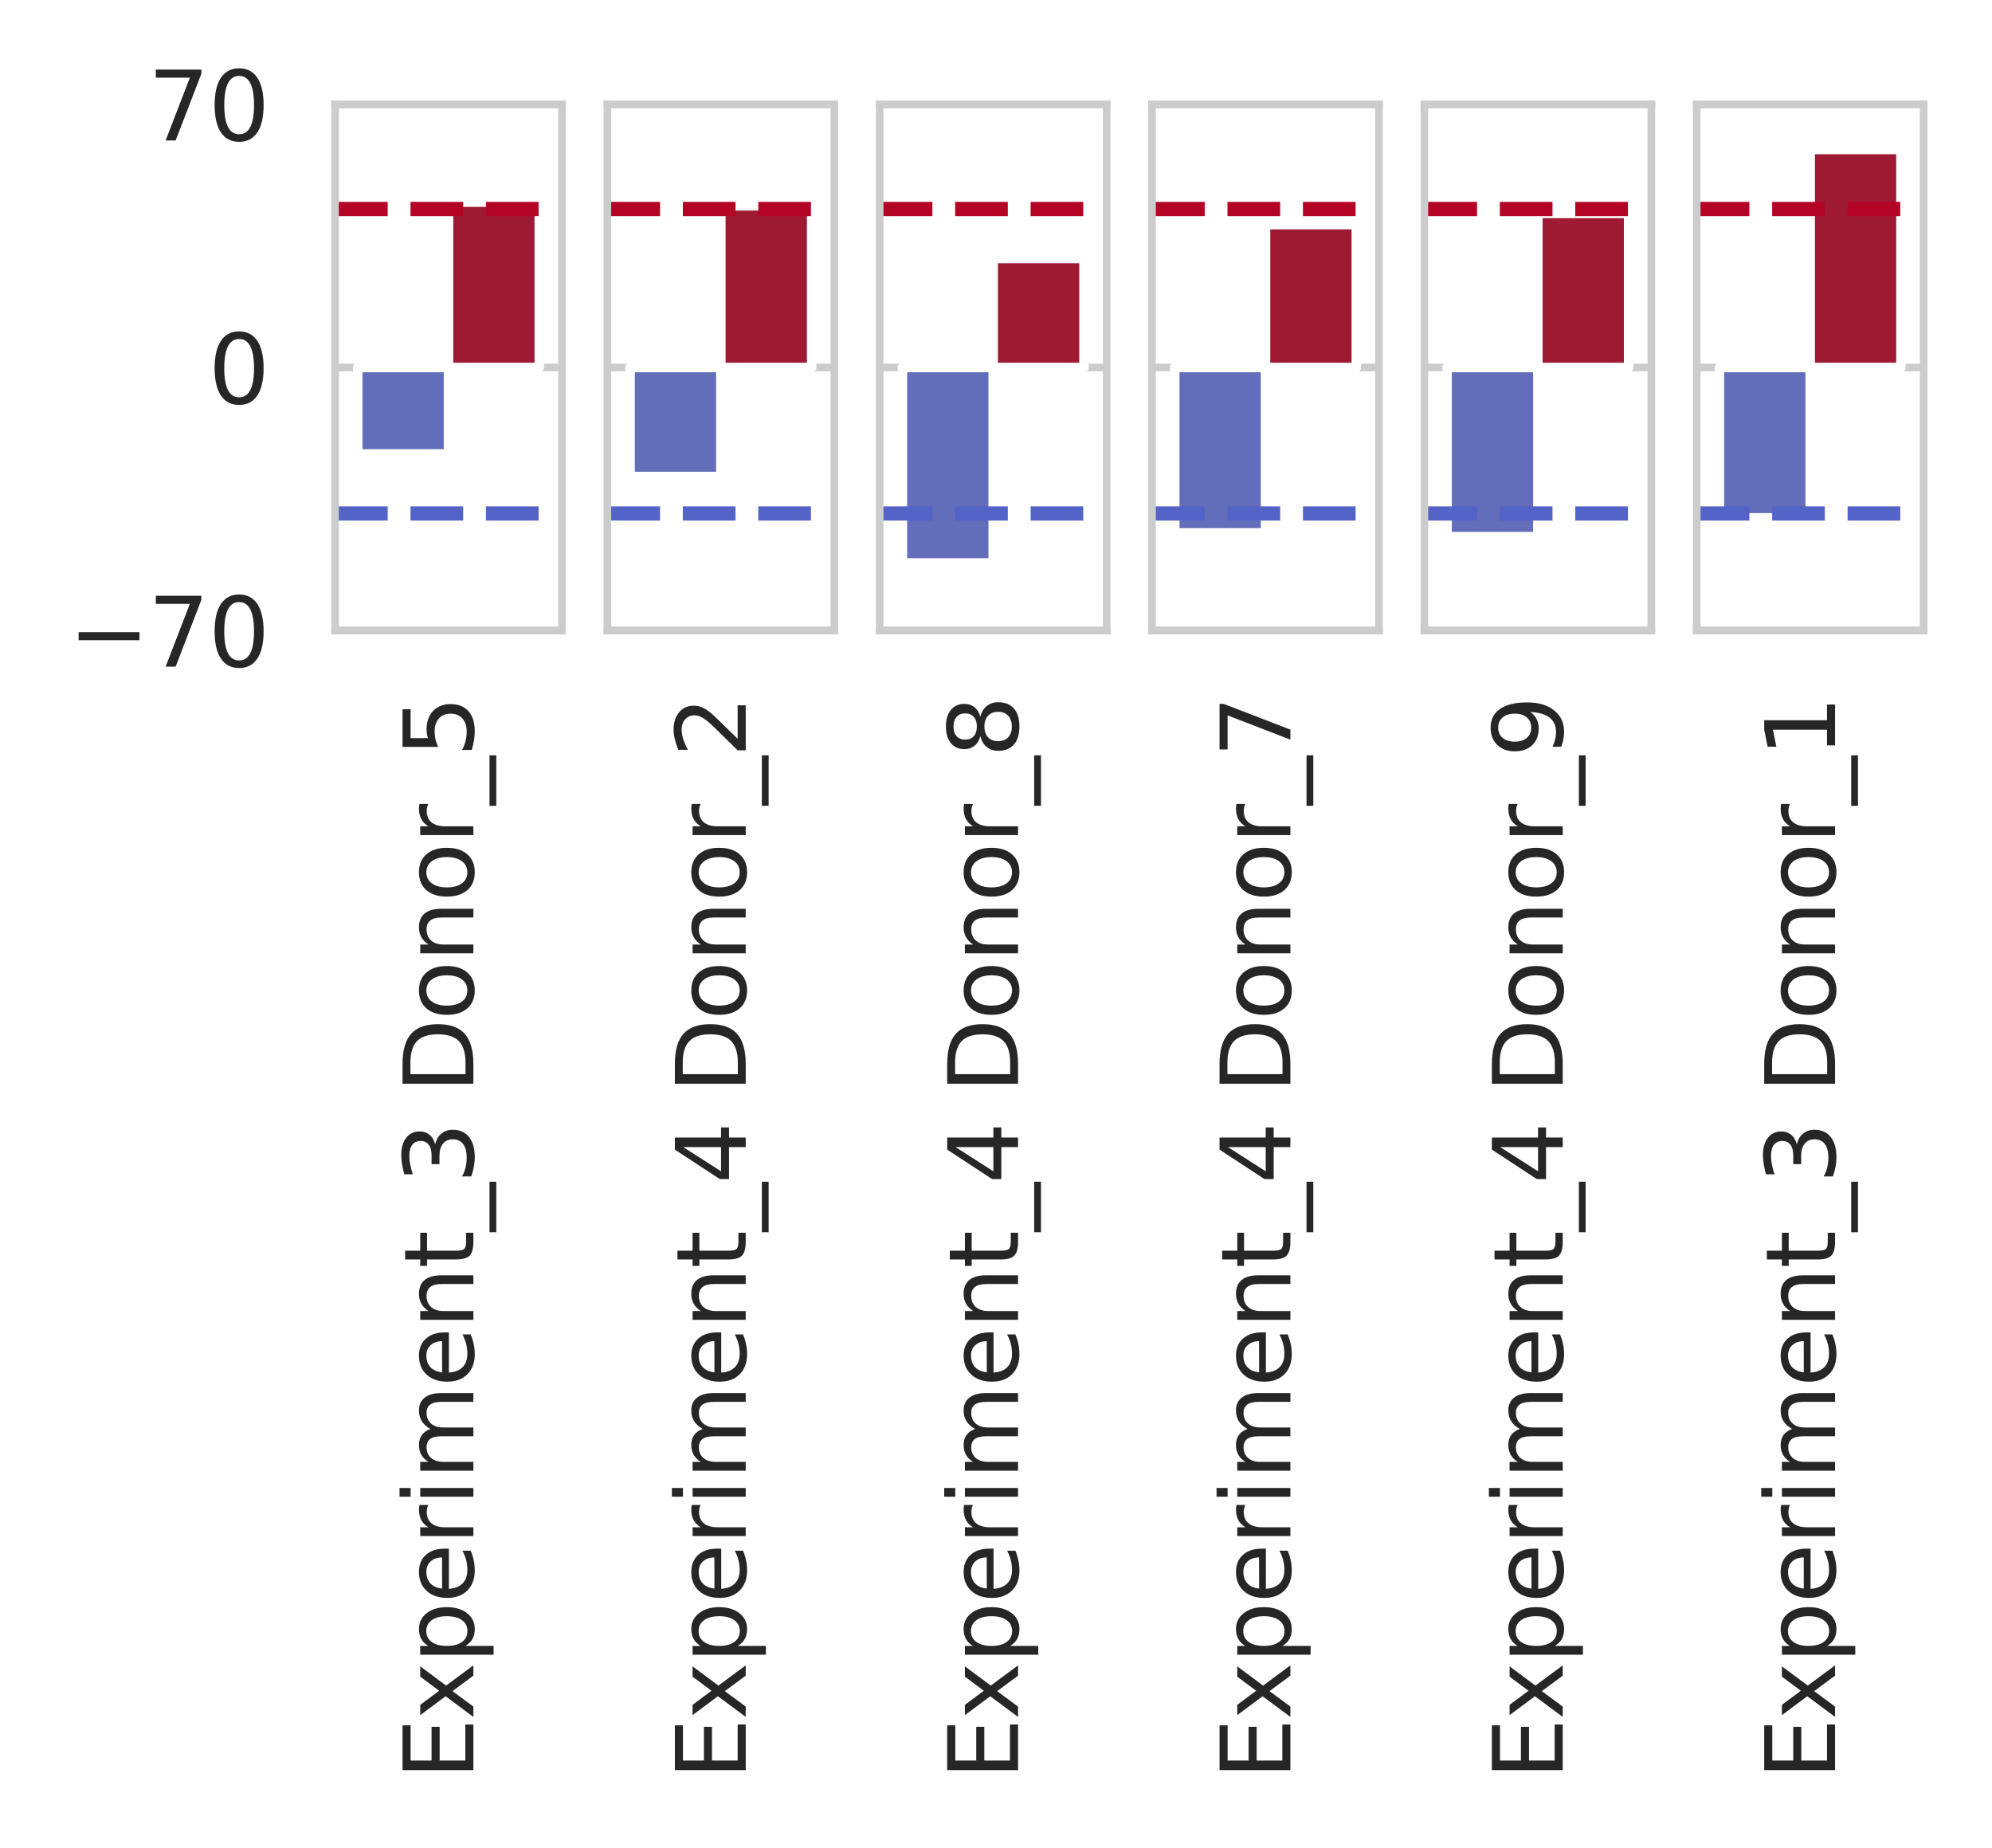 <?xml version="1.0" encoding="utf-8" standalone="no"?>
<!DOCTYPE svg PUBLIC "-//W3C//DTD SVG 1.1//EN"
  "http://www.w3.org/Graphics/SVG/1.1/DTD/svg11.dtd">
<svg xmlns:xlink="http://www.w3.org/1999/xlink" width="209.905pt" height="194.708pt" viewBox="0 0 209.905 194.708" xmlns="http://www.w3.org/2000/svg" version="1.1">
 <defs>
  <style type="text/css">*{stroke-linejoin: round; stroke-linecap: butt}</style>
 </defs>
 <g id="figure_1">
  <g id="patch_1">
   <path d="M 0 194.708 
L 209.905 194.708 
L 209.905 0 
L 0 0 
z
" style="fill: #ffffff"/>
  </g>
  <g id="axes_1">
   <g id="patch_2">
    <path d="M 35.305 66.439 
L 59.219 66.439 
L 59.219 10.999 
L 35.305 10.999 
z
" style="fill: #ffffff"/>
   </g>
   <g id="matplotlib.axis_1">
    <g id="xtick_1">
     <g id="text_1">
      <!-- Experiment_3 Donor_5 -->
      <g style="fill: #262626" transform="translate(49.882 187.508) rotate(-90) scale(0.1 -0.1)">
       <defs>
        <path id="DejaVuSans-45" d="M 628 4666 
L 3578 4666 
L 3578 4134 
L 1259 4134 
L 1259 2753 
L 3481 2753 
L 3481 2222 
L 1259 2222 
L 1259 531 
L 3634 531 
L 3634 0 
L 628 0 
L 628 4666 
z
" transform="scale(0.016)"/>
        <path id="DejaVuSans-78" d="M 3513 3500 
L 2247 1797 
L 3578 0 
L 2900 0 
L 1881 1375 
L 863 0 
L 184 0 
L 1544 1831 
L 300 3500 
L 978 3500 
L 1906 2253 
L 2834 3500 
L 3513 3500 
z
" transform="scale(0.016)"/>
        <path id="DejaVuSans-70" d="M 1159 525 
L 1159 -1331 
L 581 -1331 
L 581 3500 
L 1159 3500 
L 1159 2969 
Q 1341 3281 1617 3432 
Q 1894 3584 2278 3584 
Q 2916 3584 3314 3078 
Q 3713 2572 3713 1747 
Q 3713 922 3314 415 
Q 2916 -91 2278 -91 
Q 1894 -91 1617 61 
Q 1341 213 1159 525 
z
M 3116 1747 
Q 3116 2381 2855 2742 
Q 2594 3103 2138 3103 
Q 1681 3103 1420 2742 
Q 1159 2381 1159 1747 
Q 1159 1113 1420 752 
Q 1681 391 2138 391 
Q 2594 391 2855 752 
Q 3116 1113 3116 1747 
z
" transform="scale(0.016)"/>
        <path id="DejaVuSans-65" d="M 3597 1894 
L 3597 1613 
L 953 1613 
Q 991 1019 1311 708 
Q 1631 397 2203 397 
Q 2534 397 2845 478 
Q 3156 559 3463 722 
L 3463 178 
Q 3153 47 2828 -22 
Q 2503 -91 2169 -91 
Q 1331 -91 842 396 
Q 353 884 353 1716 
Q 353 2575 817 3079 
Q 1281 3584 2069 3584 
Q 2775 3584 3186 3129 
Q 3597 2675 3597 1894 
z
M 3022 2063 
Q 3016 2534 2758 2815 
Q 2500 3097 2075 3097 
Q 1594 3097 1305 2825 
Q 1016 2553 972 2059 
L 3022 2063 
z
" transform="scale(0.016)"/>
        <path id="DejaVuSans-72" d="M 2631 2963 
Q 2534 3019 2420 3045 
Q 2306 3072 2169 3072 
Q 1681 3072 1420 2755 
Q 1159 2438 1159 1844 
L 1159 0 
L 581 0 
L 581 3500 
L 1159 3500 
L 1159 2956 
Q 1341 3275 1631 3429 
Q 1922 3584 2338 3584 
Q 2397 3584 2469 3576 
Q 2541 3569 2628 3553 
L 2631 2963 
z
" transform="scale(0.016)"/>
        <path id="DejaVuSans-69" d="M 603 3500 
L 1178 3500 
L 1178 0 
L 603 0 
L 603 3500 
z
M 603 4863 
L 1178 4863 
L 1178 4134 
L 603 4134 
L 603 4863 
z
" transform="scale(0.016)"/>
        <path id="DejaVuSans-6d" d="M 3328 2828 
Q 3544 3216 3844 3400 
Q 4144 3584 4550 3584 
Q 5097 3584 5394 3201 
Q 5691 2819 5691 2113 
L 5691 0 
L 5113 0 
L 5113 2094 
Q 5113 2597 4934 2840 
Q 4756 3084 4391 3084 
Q 3944 3084 3684 2787 
Q 3425 2491 3425 1978 
L 3425 0 
L 2847 0 
L 2847 2094 
Q 2847 2600 2669 2842 
Q 2491 3084 2119 3084 
Q 1678 3084 1418 2786 
Q 1159 2488 1159 1978 
L 1159 0 
L 581 0 
L 581 3500 
L 1159 3500 
L 1159 2956 
Q 1356 3278 1631 3431 
Q 1906 3584 2284 3584 
Q 2666 3584 2933 3390 
Q 3200 3197 3328 2828 
z
" transform="scale(0.016)"/>
        <path id="DejaVuSans-6e" d="M 3513 2113 
L 3513 0 
L 2938 0 
L 2938 2094 
Q 2938 2591 2744 2837 
Q 2550 3084 2163 3084 
Q 1697 3084 1428 2787 
Q 1159 2491 1159 1978 
L 1159 0 
L 581 0 
L 581 3500 
L 1159 3500 
L 1159 2956 
Q 1366 3272 1645 3428 
Q 1925 3584 2291 3584 
Q 2894 3584 3203 3211 
Q 3513 2838 3513 2113 
z
" transform="scale(0.016)"/>
        <path id="DejaVuSans-74" d="M 1172 4494 
L 1172 3500 
L 2356 3500 
L 2356 3053 
L 1172 3053 
L 1172 1153 
Q 1172 725 1289 603 
Q 1406 481 1766 481 
L 2356 481 
L 2356 0 
L 1766 0 
Q 1100 0 847 248 
Q 594 497 594 1153 
L 594 3053 
L 172 3053 
L 172 3500 
L 594 3500 
L 594 4494 
L 1172 4494 
z
" transform="scale(0.016)"/>
        <path id="DejaVuSans-5f" d="M 3263 -1063 
L 3263 -1509 
L -63 -1509 
L -63 -1063 
L 3263 -1063 
z
" transform="scale(0.016)"/>
        <path id="DejaVuSans-33" d="M 2597 2516 
Q 3050 2419 3304 2112 
Q 3559 1806 3559 1356 
Q 3559 666 3084 287 
Q 2609 -91 1734 -91 
Q 1441 -91 1130 -33 
Q 819 25 488 141 
L 488 750 
Q 750 597 1062 519 
Q 1375 441 1716 441 
Q 2309 441 2620 675 
Q 2931 909 2931 1356 
Q 2931 1769 2642 2001 
Q 2353 2234 1838 2234 
L 1294 2234 
L 1294 2753 
L 1863 2753 
Q 2328 2753 2575 2939 
Q 2822 3125 2822 3475 
Q 2822 3834 2567 4026 
Q 2313 4219 1838 4219 
Q 1578 4219 1281 4162 
Q 984 4106 628 3988 
L 628 4550 
Q 988 4650 1302 4700 
Q 1616 4750 1894 4750 
Q 2613 4750 3031 4423 
Q 3450 4097 3450 3541 
Q 3450 3153 3228 2886 
Q 3006 2619 2597 2516 
z
" transform="scale(0.016)"/>
        <path id="DejaVuSans-20" transform="scale(0.016)"/>
        <path id="DejaVuSans-44" d="M 1259 4147 
L 1259 519 
L 2022 519 
Q 2988 519 3436 956 
Q 3884 1394 3884 2338 
Q 3884 3275 3436 3711 
Q 2988 4147 2022 4147 
L 1259 4147 
z
M 628 4666 
L 1925 4666 
Q 3281 4666 3915 4102 
Q 4550 3538 4550 2338 
Q 4550 1131 3912 565 
Q 3275 0 1925 0 
L 628 0 
L 628 4666 
z
" transform="scale(0.016)"/>
        <path id="DejaVuSans-6f" d="M 1959 3097 
Q 1497 3097 1228 2736 
Q 959 2375 959 1747 
Q 959 1119 1226 758 
Q 1494 397 1959 397 
Q 2419 397 2687 759 
Q 2956 1122 2956 1747 
Q 2956 2369 2687 2733 
Q 2419 3097 1959 3097 
z
M 1959 3584 
Q 2709 3584 3137 3096 
Q 3566 2609 3566 1747 
Q 3566 888 3137 398 
Q 2709 -91 1959 -91 
Q 1206 -91 779 398 
Q 353 888 353 1747 
Q 353 2609 779 3096 
Q 1206 3584 1959 3584 
z
" transform="scale(0.016)"/>
        <path id="DejaVuSans-35" d="M 691 4666 
L 3169 4666 
L 3169 4134 
L 1269 4134 
L 1269 2991 
Q 1406 3038 1543 3061 
Q 1681 3084 1819 3084 
Q 2600 3084 3056 2656 
Q 3513 2228 3513 1497 
Q 3513 744 3044 326 
Q 2575 -91 1722 -91 
Q 1428 -91 1123 -41 
Q 819 9 494 109 
L 494 744 
Q 775 591 1075 516 
Q 1375 441 1709 441 
Q 2250 441 2565 725 
Q 2881 1009 2881 1497 
Q 2881 1984 2565 2268 
Q 2250 2553 1709 2553 
Q 1456 2553 1204 2497 
Q 953 2441 691 2322 
L 691 4666 
z
" transform="scale(0.016)"/>
       </defs>
       <use xlink:href="#DejaVuSans-45"/>
       <use xlink:href="#DejaVuSans-78" x="63.184"/>
       <use xlink:href="#DejaVuSans-70" x="122.363"/>
       <use xlink:href="#DejaVuSans-65" x="185.84"/>
       <use xlink:href="#DejaVuSans-72" x="247.363"/>
       <use xlink:href="#DejaVuSans-69" x="288.477"/>
       <use xlink:href="#DejaVuSans-6d" x="316.26"/>
       <use xlink:href="#DejaVuSans-65" x="413.672"/>
       <use xlink:href="#DejaVuSans-6e" x="475.195"/>
       <use xlink:href="#DejaVuSans-74" x="538.574"/>
       <use xlink:href="#DejaVuSans-5f" x="577.783"/>
       <use xlink:href="#DejaVuSans-33" x="627.783"/>
       <use xlink:href="#DejaVuSans-20" x="691.406"/>
       <use xlink:href="#DejaVuSans-44" x="723.193"/>
       <use xlink:href="#DejaVuSans-6f" x="800.195"/>
       <use xlink:href="#DejaVuSans-6e" x="861.377"/>
       <use xlink:href="#DejaVuSans-6f" x="924.756"/>
       <use xlink:href="#DejaVuSans-72" x="985.938"/>
       <use xlink:href="#DejaVuSans-5f" x="1027.051"/>
       <use xlink:href="#DejaVuSans-35" x="1077.051"/>
      </g>
     </g>
    </g>
   </g>
   <g id="matplotlib.axis_2">
    <g id="ytick_1">
     <g id="line2d_1">
      <path d="M 35.305 66.439 
L 59.219 66.439 
" clip-path="url(#pec01eb2b56)" style="fill: none; stroke: #cccccc; stroke-width: 0.8; stroke-linecap: round"/>
     </g>
     <g id="text_2">
      <!-- −70 -->
      <g style="fill: #262626" transform="translate(7.2 70.238) scale(0.1 -0.1)">
       <defs>
        <path id="DejaVuSans-2212" d="M 678 2272 
L 4684 2272 
L 4684 1741 
L 678 1741 
L 678 2272 
z
" transform="scale(0.016)"/>
        <path id="DejaVuSans-37" d="M 525 4666 
L 3525 4666 
L 3525 4397 
L 1831 0 
L 1172 0 
L 2766 4134 
L 525 4134 
L 525 4666 
z
" transform="scale(0.016)"/>
        <path id="DejaVuSans-30" d="M 2034 4250 
Q 1547 4250 1301 3770 
Q 1056 3291 1056 2328 
Q 1056 1369 1301 889 
Q 1547 409 2034 409 
Q 2525 409 2770 889 
Q 3016 1369 3016 2328 
Q 3016 3291 2770 3770 
Q 2525 4250 2034 4250 
z
M 2034 4750 
Q 2819 4750 3233 4129 
Q 3647 3509 3647 2328 
Q 3647 1150 3233 529 
Q 2819 -91 2034 -91 
Q 1250 -91 836 529 
Q 422 1150 422 2328 
Q 422 3509 836 4129 
Q 1250 4750 2034 4750 
z
" transform="scale(0.016)"/>
       </defs>
       <use xlink:href="#DejaVuSans-2212"/>
       <use xlink:href="#DejaVuSans-37" x="83.789"/>
       <use xlink:href="#DejaVuSans-30" x="147.412"/>
      </g>
     </g>
    </g>
    <g id="ytick_2">
     <g id="line2d_2">
      <path d="M 35.305 38.719 
L 59.219 38.719 
" clip-path="url(#pec01eb2b56)" style="fill: none; stroke: #cccccc; stroke-width: 0.8; stroke-linecap: round"/>
     </g>
     <g id="text_3">
      <!-- 0 -->
      <g style="fill: #262626" transform="translate(21.942 42.518) scale(0.1 -0.1)">
       <use xlink:href="#DejaVuSans-30"/>
      </g>
     </g>
    </g>
    <g id="ytick_3">
     <g id="line2d_3">
      <path d="M 35.305 10.999 
L 59.219 10.999 
" clip-path="url(#pec01eb2b56)" style="fill: none; stroke: #cccccc; stroke-width: 0.8; stroke-linecap: round"/>
     </g>
     <g id="text_4">
      <!-- 70 -->
      <g style="fill: #262626" transform="translate(15.58 14.798) scale(0.1 -0.1)">
       <use xlink:href="#DejaVuSans-37"/>
       <use xlink:href="#DejaVuSans-30" x="63.623"/>
      </g>
     </g>
    </g>
   </g>
   <g id="patch_3">
    <path d="M 37.696 38.719 
L 47.262 38.719 
L 47.262 47.827 
L 37.696 47.827 
z
" clip-path="url(#pec01eb2b56)" style="fill: #626eb9; stroke: #ffffff; stroke-linejoin: miter"/>
   </g>
   <g id="patch_4">
    <path d="M 47.262 38.719 
L 56.828 38.719 
L 56.828 21.295 
L 47.262 21.295 
z
" clip-path="url(#pec01eb2b56)" style="fill: #9e1a33; stroke: #ffffff; stroke-linejoin: miter"/>
   </g>
   <g id="line2d_4">
    <path d="M 35.305 22.021 
L 59.219 22.021 
" clip-path="url(#pec01eb2b56)" style="fill: none; stroke-dasharray: 5.55,2.4; stroke-dashoffset: 0; stroke: #b40426; stroke-width: 1.5"/>
   </g>
   <g id="line2d_5">
    <path d="M 35.305 54.097 
L 59.219 54.097 
" clip-path="url(#pec01eb2b56)" style="fill: none; stroke-dasharray: 5.55,2.4; stroke-dashoffset: 0; stroke: #5463c7; stroke-width: 1.5"/>
   </g>
   <g id="line2d_6">
    <path clip-path="url(#pec01eb2b56)" style="fill: none; stroke: #424242; stroke-width: 2.7; stroke-linecap: round"/>
   </g>
   <g id="line2d_7">
    <path clip-path="url(#pec01eb2b56)" style="fill: none; stroke: #424242; stroke-width: 2.7; stroke-linecap: round"/>
   </g>
   <g id="patch_5">
    <path d="M 35.305 66.439 
L 35.305 10.999 
" style="fill: none; stroke: #cccccc; stroke-width: 0.8; stroke-linejoin: miter; stroke-linecap: square"/>
   </g>
   <g id="patch_6">
    <path d="M 59.219 66.439 
L 59.219 10.999 
" style="fill: none; stroke: #cccccc; stroke-width: 0.8; stroke-linejoin: miter; stroke-linecap: square"/>
   </g>
   <g id="patch_7">
    <path d="M 35.305 66.439 
L 59.219 66.439 
" style="fill: none; stroke: #cccccc; stroke-width: 0.8; stroke-linejoin: miter; stroke-linecap: square"/>
   </g>
   <g id="patch_8">
    <path d="M 35.305 10.999 
L 59.219 10.999 
" style="fill: none; stroke: #cccccc; stroke-width: 0.8; stroke-linejoin: miter; stroke-linecap: square"/>
   </g>
  </g>
  <g id="axes_2">
   <g id="patch_9">
    <path d="M 64.002 66.439 
L 87.916 66.439 
L 87.916 10.999 
L 64.002 10.999 
z
" style="fill: #ffffff"/>
   </g>
   <g id="matplotlib.axis_3">
    <g id="xtick_2">
     <g id="text_5">
      <!-- Experiment_4 Donor_2 -->
      <g style="fill: #262626" transform="translate(78.579 187.508) rotate(-90) scale(0.1 -0.1)">
       <defs>
        <path id="DejaVuSans-34" d="M 2419 4116 
L 825 1625 
L 2419 1625 
L 2419 4116 
z
M 2253 4666 
L 3047 4666 
L 3047 1625 
L 3713 1625 
L 3713 1100 
L 3047 1100 
L 3047 0 
L 2419 0 
L 2419 1100 
L 313 1100 
L 313 1709 
L 2253 4666 
z
" transform="scale(0.016)"/>
        <path id="DejaVuSans-32" d="M 1228 531 
L 3431 531 
L 3431 0 
L 469 0 
L 469 531 
Q 828 903 1448 1529 
Q 2069 2156 2228 2338 
Q 2531 2678 2651 2914 
Q 2772 3150 2772 3378 
Q 2772 3750 2511 3984 
Q 2250 4219 1831 4219 
Q 1534 4219 1204 4116 
Q 875 4013 500 3803 
L 500 4441 
Q 881 4594 1212 4672 
Q 1544 4750 1819 4750 
Q 2544 4750 2975 4387 
Q 3406 4025 3406 3419 
Q 3406 3131 3298 2873 
Q 3191 2616 2906 2266 
Q 2828 2175 2409 1742 
Q 1991 1309 1228 531 
z
" transform="scale(0.016)"/>
       </defs>
       <use xlink:href="#DejaVuSans-45"/>
       <use xlink:href="#DejaVuSans-78" x="63.184"/>
       <use xlink:href="#DejaVuSans-70" x="122.363"/>
       <use xlink:href="#DejaVuSans-65" x="185.84"/>
       <use xlink:href="#DejaVuSans-72" x="247.363"/>
       <use xlink:href="#DejaVuSans-69" x="288.477"/>
       <use xlink:href="#DejaVuSans-6d" x="316.26"/>
       <use xlink:href="#DejaVuSans-65" x="413.672"/>
       <use xlink:href="#DejaVuSans-6e" x="475.195"/>
       <use xlink:href="#DejaVuSans-74" x="538.574"/>
       <use xlink:href="#DejaVuSans-5f" x="577.783"/>
       <use xlink:href="#DejaVuSans-34" x="627.783"/>
       <use xlink:href="#DejaVuSans-20" x="691.406"/>
       <use xlink:href="#DejaVuSans-44" x="723.193"/>
       <use xlink:href="#DejaVuSans-6f" x="800.195"/>
       <use xlink:href="#DejaVuSans-6e" x="861.377"/>
       <use xlink:href="#DejaVuSans-6f" x="924.756"/>
       <use xlink:href="#DejaVuSans-72" x="985.938"/>
       <use xlink:href="#DejaVuSans-5f" x="1027.051"/>
       <use xlink:href="#DejaVuSans-32" x="1077.051"/>
      </g>
     </g>
    </g>
   </g>
   <g id="matplotlib.axis_4">
    <g id="ytick_4">
     <g id="line2d_8">
      <path d="M 64.002 66.439 
L 87.916 66.439 
" clip-path="url(#p899ee51783)" style="fill: none; stroke: #cccccc; stroke-width: 0.8; stroke-linecap: round"/>
     </g>
    </g>
    <g id="ytick_5">
     <g id="line2d_9">
      <path d="M 64.002 38.719 
L 87.916 38.719 
" clip-path="url(#p899ee51783)" style="fill: none; stroke: #cccccc; stroke-width: 0.8; stroke-linecap: round"/>
     </g>
    </g>
    <g id="ytick_6">
     <g id="line2d_10">
      <path d="M 64.002 10.999 
L 87.916 10.999 
" clip-path="url(#p899ee51783)" style="fill: none; stroke: #cccccc; stroke-width: 0.8; stroke-linecap: round"/>
     </g>
    </g>
   </g>
   <g id="patch_10">
    <path d="M 66.393 38.719 
L 75.959 38.719 
L 75.959 50.203 
L 66.393 50.203 
z
" clip-path="url(#p899ee51783)" style="fill: #626eb9; stroke: #ffffff; stroke-linejoin: miter"/>
   </g>
   <g id="patch_11">
    <path d="M 75.959 38.719 
L 85.525 38.719 
L 85.525 21.691 
L 75.959 21.691 
z
" clip-path="url(#p899ee51783)" style="fill: #9e1a33; stroke: #ffffff; stroke-linejoin: miter"/>
   </g>
   <g id="line2d_11">
    <path d="M 64.002 22.021 
L 87.916 22.021 
" clip-path="url(#p899ee51783)" style="fill: none; stroke-dasharray: 5.55,2.4; stroke-dashoffset: 0; stroke: #b40426; stroke-width: 1.5"/>
   </g>
   <g id="line2d_12">
    <path d="M 64.002 54.097 
L 87.916 54.097 
" clip-path="url(#p899ee51783)" style="fill: none; stroke-dasharray: 5.55,2.4; stroke-dashoffset: 0; stroke: #5463c7; stroke-width: 1.5"/>
   </g>
   <g id="line2d_13">
    <path clip-path="url(#p899ee51783)" style="fill: none; stroke: #424242; stroke-width: 2.7; stroke-linecap: round"/>
   </g>
   <g id="line2d_14">
    <path clip-path="url(#p899ee51783)" style="fill: none; stroke: #424242; stroke-width: 2.7; stroke-linecap: round"/>
   </g>
   <g id="patch_12">
    <path d="M 64.002 66.439 
L 64.002 10.999 
" style="fill: none; stroke: #cccccc; stroke-width: 0.8; stroke-linejoin: miter; stroke-linecap: square"/>
   </g>
   <g id="patch_13">
    <path d="M 87.916 66.439 
L 87.916 10.999 
" style="fill: none; stroke: #cccccc; stroke-width: 0.8; stroke-linejoin: miter; stroke-linecap: square"/>
   </g>
   <g id="patch_14">
    <path d="M 64.002 66.439 
L 87.916 66.439 
" style="fill: none; stroke: #cccccc; stroke-width: 0.8; stroke-linejoin: miter; stroke-linecap: square"/>
   </g>
   <g id="patch_15">
    <path d="M 64.002 10.999 
L 87.916 10.999 
" style="fill: none; stroke: #cccccc; stroke-width: 0.8; stroke-linejoin: miter; stroke-linecap: square"/>
   </g>
  </g>
  <g id="axes_3">
   <g id="patch_16">
    <path d="M 92.699 66.439 
L 116.613 66.439 
L 116.613 10.999 
L 92.699 10.999 
z
" style="fill: #ffffff"/>
   </g>
   <g id="matplotlib.axis_5">
    <g id="xtick_3">
     <g id="text_6">
      <!-- Experiment_4 Donor_8 -->
      <g style="fill: #262626" transform="translate(107.276 187.508) rotate(-90) scale(0.1 -0.1)">
       <defs>
        <path id="DejaVuSans-38" d="M 2034 2216 
Q 1584 2216 1326 1975 
Q 1069 1734 1069 1313 
Q 1069 891 1326 650 
Q 1584 409 2034 409 
Q 2484 409 2743 651 
Q 3003 894 3003 1313 
Q 3003 1734 2745 1975 
Q 2488 2216 2034 2216 
z
M 1403 2484 
Q 997 2584 770 2862 
Q 544 3141 544 3541 
Q 544 4100 942 4425 
Q 1341 4750 2034 4750 
Q 2731 4750 3128 4425 
Q 3525 4100 3525 3541 
Q 3525 3141 3298 2862 
Q 3072 2584 2669 2484 
Q 3125 2378 3379 2068 
Q 3634 1759 3634 1313 
Q 3634 634 3220 271 
Q 2806 -91 2034 -91 
Q 1263 -91 848 271 
Q 434 634 434 1313 
Q 434 1759 690 2068 
Q 947 2378 1403 2484 
z
M 1172 3481 
Q 1172 3119 1398 2916 
Q 1625 2713 2034 2713 
Q 2441 2713 2670 2916 
Q 2900 3119 2900 3481 
Q 2900 3844 2670 4047 
Q 2441 4250 2034 4250 
Q 1625 4250 1398 4047 
Q 1172 3844 1172 3481 
z
" transform="scale(0.016)"/>
       </defs>
       <use xlink:href="#DejaVuSans-45"/>
       <use xlink:href="#DejaVuSans-78" x="63.184"/>
       <use xlink:href="#DejaVuSans-70" x="122.363"/>
       <use xlink:href="#DejaVuSans-65" x="185.84"/>
       <use xlink:href="#DejaVuSans-72" x="247.363"/>
       <use xlink:href="#DejaVuSans-69" x="288.477"/>
       <use xlink:href="#DejaVuSans-6d" x="316.26"/>
       <use xlink:href="#DejaVuSans-65" x="413.672"/>
       <use xlink:href="#DejaVuSans-6e" x="475.195"/>
       <use xlink:href="#DejaVuSans-74" x="538.574"/>
       <use xlink:href="#DejaVuSans-5f" x="577.783"/>
       <use xlink:href="#DejaVuSans-34" x="627.783"/>
       <use xlink:href="#DejaVuSans-20" x="691.406"/>
       <use xlink:href="#DejaVuSans-44" x="723.193"/>
       <use xlink:href="#DejaVuSans-6f" x="800.195"/>
       <use xlink:href="#DejaVuSans-6e" x="861.377"/>
       <use xlink:href="#DejaVuSans-6f" x="924.756"/>
       <use xlink:href="#DejaVuSans-72" x="985.938"/>
       <use xlink:href="#DejaVuSans-5f" x="1027.051"/>
       <use xlink:href="#DejaVuSans-38" x="1077.051"/>
      </g>
     </g>
    </g>
   </g>
   <g id="matplotlib.axis_6">
    <g id="ytick_7">
     <g id="line2d_15">
      <path d="M 92.699 66.439 
L 116.613 66.439 
" clip-path="url(#p4190429476)" style="fill: none; stroke: #cccccc; stroke-width: 0.8; stroke-linecap: round"/>
     </g>
    </g>
    <g id="ytick_8">
     <g id="line2d_16">
      <path d="M 92.699 38.719 
L 116.613 38.719 
" clip-path="url(#p4190429476)" style="fill: none; stroke: #cccccc; stroke-width: 0.8; stroke-linecap: round"/>
     </g>
    </g>
    <g id="ytick_9">
     <g id="line2d_17">
      <path d="M 92.699 10.999 
L 116.613 10.999 
" clip-path="url(#p4190429476)" style="fill: none; stroke: #cccccc; stroke-width: 0.8; stroke-linecap: round"/>
     </g>
    </g>
   </g>
   <g id="patch_17">
    <path d="M 95.09 38.719 
L 104.656 38.719 
L 104.656 59.311 
L 95.09 59.311 
z
" clip-path="url(#p4190429476)" style="fill: #626eb9; stroke: #ffffff; stroke-linejoin: miter"/>
   </g>
   <g id="patch_18">
    <path d="M 104.656 38.719 
L 114.222 38.719 
L 114.222 27.235 
L 104.656 27.235 
z
" clip-path="url(#p4190429476)" style="fill: #9e1a33; stroke: #ffffff; stroke-linejoin: miter"/>
   </g>
   <g id="line2d_18">
    <path d="M 92.699 22.021 
L 116.613 22.021 
" clip-path="url(#p4190429476)" style="fill: none; stroke-dasharray: 5.55,2.4; stroke-dashoffset: 0; stroke: #b40426; stroke-width: 1.5"/>
   </g>
   <g id="line2d_19">
    <path d="M 92.699 54.097 
L 116.613 54.097 
" clip-path="url(#p4190429476)" style="fill: none; stroke-dasharray: 5.55,2.4; stroke-dashoffset: 0; stroke: #5463c7; stroke-width: 1.5"/>
   </g>
   <g id="line2d_20">
    <path clip-path="url(#p4190429476)" style="fill: none; stroke: #424242; stroke-width: 2.7; stroke-linecap: round"/>
   </g>
   <g id="line2d_21">
    <path clip-path="url(#p4190429476)" style="fill: none; stroke: #424242; stroke-width: 2.7; stroke-linecap: round"/>
   </g>
   <g id="patch_19">
    <path d="M 92.699 66.439 
L 92.699 10.999 
" style="fill: none; stroke: #cccccc; stroke-width: 0.8; stroke-linejoin: miter; stroke-linecap: square"/>
   </g>
   <g id="patch_20">
    <path d="M 116.613 66.439 
L 116.613 10.999 
" style="fill: none; stroke: #cccccc; stroke-width: 0.8; stroke-linejoin: miter; stroke-linecap: square"/>
   </g>
   <g id="patch_21">
    <path d="M 92.699 66.439 
L 116.613 66.439 
" style="fill: none; stroke: #cccccc; stroke-width: 0.8; stroke-linejoin: miter; stroke-linecap: square"/>
   </g>
   <g id="patch_22">
    <path d="M 92.699 10.999 
L 116.613 10.999 
" style="fill: none; stroke: #cccccc; stroke-width: 0.8; stroke-linejoin: miter; stroke-linecap: square"/>
   </g>
  </g>
  <g id="axes_4">
   <g id="patch_23">
    <path d="M 121.396 66.439 
L 145.31 66.439 
L 145.31 10.999 
L 121.396 10.999 
z
" style="fill: #ffffff"/>
   </g>
   <g id="matplotlib.axis_7">
    <g id="xtick_4">
     <g id="text_7">
      <!-- Experiment_4 Donor_7 -->
      <g style="fill: #262626" transform="translate(135.974 187.508) rotate(-90) scale(0.1 -0.1)">
       <use xlink:href="#DejaVuSans-45"/>
       <use xlink:href="#DejaVuSans-78" x="63.184"/>
       <use xlink:href="#DejaVuSans-70" x="122.363"/>
       <use xlink:href="#DejaVuSans-65" x="185.84"/>
       <use xlink:href="#DejaVuSans-72" x="247.363"/>
       <use xlink:href="#DejaVuSans-69" x="288.477"/>
       <use xlink:href="#DejaVuSans-6d" x="316.26"/>
       <use xlink:href="#DejaVuSans-65" x="413.672"/>
       <use xlink:href="#DejaVuSans-6e" x="475.195"/>
       <use xlink:href="#DejaVuSans-74" x="538.574"/>
       <use xlink:href="#DejaVuSans-5f" x="577.783"/>
       <use xlink:href="#DejaVuSans-34" x="627.783"/>
       <use xlink:href="#DejaVuSans-20" x="691.406"/>
       <use xlink:href="#DejaVuSans-44" x="723.193"/>
       <use xlink:href="#DejaVuSans-6f" x="800.195"/>
       <use xlink:href="#DejaVuSans-6e" x="861.377"/>
       <use xlink:href="#DejaVuSans-6f" x="924.756"/>
       <use xlink:href="#DejaVuSans-72" x="985.938"/>
       <use xlink:href="#DejaVuSans-5f" x="1027.051"/>
       <use xlink:href="#DejaVuSans-37" x="1077.051"/>
      </g>
     </g>
    </g>
   </g>
   <g id="matplotlib.axis_8">
    <g id="ytick_10">
     <g id="line2d_22">
      <path d="M 121.396 66.439 
L 145.31 66.439 
" clip-path="url(#p1ad0327981)" style="fill: none; stroke: #cccccc; stroke-width: 0.8; stroke-linecap: round"/>
     </g>
    </g>
    <g id="ytick_11">
     <g id="line2d_23">
      <path d="M 121.396 38.719 
L 145.31 38.719 
" clip-path="url(#p1ad0327981)" style="fill: none; stroke: #cccccc; stroke-width: 0.8; stroke-linecap: round"/>
     </g>
    </g>
    <g id="ytick_12">
     <g id="line2d_24">
      <path d="M 121.396 10.999 
L 145.31 10.999 
" clip-path="url(#p1ad0327981)" style="fill: none; stroke: #cccccc; stroke-width: 0.8; stroke-linecap: round"/>
     </g>
    </g>
   </g>
   <g id="patch_24">
    <path d="M 123.788 38.719 
L 133.353 38.719 
L 133.353 56.143 
L 123.788 56.143 
z
" clip-path="url(#p1ad0327981)" style="fill: #626eb9; stroke: #ffffff; stroke-linejoin: miter"/>
   </g>
   <g id="patch_25">
    <path d="M 133.353 38.719 
L 142.919 38.719 
L 142.919 23.671 
L 133.353 23.671 
z
" clip-path="url(#p1ad0327981)" style="fill: #9e1a33; stroke: #ffffff; stroke-linejoin: miter"/>
   </g>
   <g id="line2d_25">
    <path d="M 121.396 22.021 
L 145.31 22.021 
" clip-path="url(#p1ad0327981)" style="fill: none; stroke-dasharray: 5.55,2.4; stroke-dashoffset: 0; stroke: #b40426; stroke-width: 1.5"/>
   </g>
   <g id="line2d_26">
    <path d="M 121.396 54.097 
L 145.31 54.097 
" clip-path="url(#p1ad0327981)" style="fill: none; stroke-dasharray: 5.55,2.4; stroke-dashoffset: 0; stroke: #5463c7; stroke-width: 1.5"/>
   </g>
   <g id="line2d_27">
    <path clip-path="url(#p1ad0327981)" style="fill: none; stroke: #424242; stroke-width: 2.7; stroke-linecap: round"/>
   </g>
   <g id="line2d_28">
    <path clip-path="url(#p1ad0327981)" style="fill: none; stroke: #424242; stroke-width: 2.7; stroke-linecap: round"/>
   </g>
   <g id="patch_26">
    <path d="M 121.396 66.439 
L 121.396 10.999 
" style="fill: none; stroke: #cccccc; stroke-width: 0.8; stroke-linejoin: miter; stroke-linecap: square"/>
   </g>
   <g id="patch_27">
    <path d="M 145.31 66.439 
L 145.31 10.999 
" style="fill: none; stroke: #cccccc; stroke-width: 0.8; stroke-linejoin: miter; stroke-linecap: square"/>
   </g>
   <g id="patch_28">
    <path d="M 121.396 66.439 
L 145.31 66.439 
" style="fill: none; stroke: #cccccc; stroke-width: 0.8; stroke-linejoin: miter; stroke-linecap: square"/>
   </g>
   <g id="patch_29">
    <path d="M 121.396 10.999 
L 145.31 10.999 
" style="fill: none; stroke: #cccccc; stroke-width: 0.8; stroke-linejoin: miter; stroke-linecap: square"/>
   </g>
  </g>
  <g id="axes_5">
   <g id="patch_30">
    <path d="M 150.093 66.439 
L 174.008 66.439 
L 174.008 10.999 
L 150.093 10.999 
z
" style="fill: #ffffff"/>
   </g>
   <g id="matplotlib.axis_9">
    <g id="xtick_5">
     <g id="text_8">
      <!-- Experiment_4 Donor_9 -->
      <g style="fill: #262626" transform="translate(164.671 187.508) rotate(-90) scale(0.1 -0.1)">
       <defs>
        <path id="DejaVuSans-39" d="M 703 97 
L 703 672 
Q 941 559 1184 500 
Q 1428 441 1663 441 
Q 2288 441 2617 861 
Q 2947 1281 2994 2138 
Q 2813 1869 2534 1725 
Q 2256 1581 1919 1581 
Q 1219 1581 811 2004 
Q 403 2428 403 3163 
Q 403 3881 828 4315 
Q 1253 4750 1959 4750 
Q 2769 4750 3195 4129 
Q 3622 3509 3622 2328 
Q 3622 1225 3098 567 
Q 2575 -91 1691 -91 
Q 1453 -91 1209 -44 
Q 966 3 703 97 
z
M 1959 2075 
Q 2384 2075 2632 2365 
Q 2881 2656 2881 3163 
Q 2881 3666 2632 3958 
Q 2384 4250 1959 4250 
Q 1534 4250 1286 3958 
Q 1038 3666 1038 3163 
Q 1038 2656 1286 2365 
Q 1534 2075 1959 2075 
z
" transform="scale(0.016)"/>
       </defs>
       <use xlink:href="#DejaVuSans-45"/>
       <use xlink:href="#DejaVuSans-78" x="63.184"/>
       <use xlink:href="#DejaVuSans-70" x="122.363"/>
       <use xlink:href="#DejaVuSans-65" x="185.84"/>
       <use xlink:href="#DejaVuSans-72" x="247.363"/>
       <use xlink:href="#DejaVuSans-69" x="288.477"/>
       <use xlink:href="#DejaVuSans-6d" x="316.26"/>
       <use xlink:href="#DejaVuSans-65" x="413.672"/>
       <use xlink:href="#DejaVuSans-6e" x="475.195"/>
       <use xlink:href="#DejaVuSans-74" x="538.574"/>
       <use xlink:href="#DejaVuSans-5f" x="577.783"/>
       <use xlink:href="#DejaVuSans-34" x="627.783"/>
       <use xlink:href="#DejaVuSans-20" x="691.406"/>
       <use xlink:href="#DejaVuSans-44" x="723.193"/>
       <use xlink:href="#DejaVuSans-6f" x="800.195"/>
       <use xlink:href="#DejaVuSans-6e" x="861.377"/>
       <use xlink:href="#DejaVuSans-6f" x="924.756"/>
       <use xlink:href="#DejaVuSans-72" x="985.938"/>
       <use xlink:href="#DejaVuSans-5f" x="1027.051"/>
       <use xlink:href="#DejaVuSans-39" x="1077.051"/>
      </g>
     </g>
    </g>
   </g>
   <g id="matplotlib.axis_10">
    <g id="ytick_13">
     <g id="line2d_29">
      <path d="M 150.093 66.439 
L 174.008 66.439 
" clip-path="url(#pf9bbaef606)" style="fill: none; stroke: #cccccc; stroke-width: 0.8; stroke-linecap: round"/>
     </g>
    </g>
    <g id="ytick_14">
     <g id="line2d_30">
      <path d="M 150.093 38.719 
L 174.008 38.719 
" clip-path="url(#pf9bbaef606)" style="fill: none; stroke: #cccccc; stroke-width: 0.8; stroke-linecap: round"/>
     </g>
    </g>
    <g id="ytick_15">
     <g id="line2d_31">
      <path d="M 150.093 10.999 
L 174.008 10.999 
" clip-path="url(#pf9bbaef606)" style="fill: none; stroke: #cccccc; stroke-width: 0.8; stroke-linecap: round"/>
     </g>
    </g>
   </g>
   <g id="patch_31">
    <path d="M 152.485 38.719 
L 162.05 38.719 
L 162.05 56.539 
L 152.485 56.539 
z
" clip-path="url(#pf9bbaef606)" style="fill: #626eb9; stroke: #ffffff; stroke-linejoin: miter"/>
   </g>
   <g id="patch_32">
    <path d="M 162.05 38.719 
L 171.616 38.719 
L 171.616 22.483 
L 162.05 22.483 
z
" clip-path="url(#pf9bbaef606)" style="fill: #9e1a33; stroke: #ffffff; stroke-linejoin: miter"/>
   </g>
   <g id="line2d_32">
    <path d="M 150.093 22.021 
L 174.008 22.021 
" clip-path="url(#pf9bbaef606)" style="fill: none; stroke-dasharray: 5.55,2.4; stroke-dashoffset: 0; stroke: #b40426; stroke-width: 1.5"/>
   </g>
   <g id="line2d_33">
    <path d="M 150.093 54.097 
L 174.008 54.097 
" clip-path="url(#pf9bbaef606)" style="fill: none; stroke-dasharray: 5.55,2.4; stroke-dashoffset: 0; stroke: #5463c7; stroke-width: 1.5"/>
   </g>
   <g id="line2d_34">
    <path clip-path="url(#pf9bbaef606)" style="fill: none; stroke: #424242; stroke-width: 2.7; stroke-linecap: round"/>
   </g>
   <g id="line2d_35">
    <path clip-path="url(#pf9bbaef606)" style="fill: none; stroke: #424242; stroke-width: 2.7; stroke-linecap: round"/>
   </g>
   <g id="patch_33">
    <path d="M 150.093 66.439 
L 150.093 10.999 
" style="fill: none; stroke: #cccccc; stroke-width: 0.8; stroke-linejoin: miter; stroke-linecap: square"/>
   </g>
   <g id="patch_34">
    <path d="M 174.008 66.439 
L 174.008 10.999 
" style="fill: none; stroke: #cccccc; stroke-width: 0.8; stroke-linejoin: miter; stroke-linecap: square"/>
   </g>
   <g id="patch_35">
    <path d="M 150.093 66.439 
L 174.008 66.439 
" style="fill: none; stroke: #cccccc; stroke-width: 0.8; stroke-linejoin: miter; stroke-linecap: square"/>
   </g>
   <g id="patch_36">
    <path d="M 150.093 10.999 
L 174.008 10.999 
" style="fill: none; stroke: #cccccc; stroke-width: 0.8; stroke-linejoin: miter; stroke-linecap: square"/>
   </g>
  </g>
  <g id="axes_6">
   <g id="patch_37">
    <path d="M 178.79 66.439 
L 202.705 66.439 
L 202.705 10.999 
L 178.79 10.999 
z
" style="fill: #ffffff"/>
   </g>
   <g id="matplotlib.axis_11">
    <g id="xtick_6">
     <g id="text_9">
      <!-- Experiment_3 Donor_1 -->
      <g style="fill: #262626" transform="translate(193.368 187.508) rotate(-90) scale(0.1 -0.1)">
       <defs>
        <path id="DejaVuSans-31" d="M 794 531 
L 1825 531 
L 1825 4091 
L 703 3866 
L 703 4441 
L 1819 4666 
L 2450 4666 
L 2450 531 
L 3481 531 
L 3481 0 
L 794 0 
L 794 531 
z
" transform="scale(0.016)"/>
       </defs>
       <use xlink:href="#DejaVuSans-45"/>
       <use xlink:href="#DejaVuSans-78" x="63.184"/>
       <use xlink:href="#DejaVuSans-70" x="122.363"/>
       <use xlink:href="#DejaVuSans-65" x="185.84"/>
       <use xlink:href="#DejaVuSans-72" x="247.363"/>
       <use xlink:href="#DejaVuSans-69" x="288.477"/>
       <use xlink:href="#DejaVuSans-6d" x="316.26"/>
       <use xlink:href="#DejaVuSans-65" x="413.672"/>
       <use xlink:href="#DejaVuSans-6e" x="475.195"/>
       <use xlink:href="#DejaVuSans-74" x="538.574"/>
       <use xlink:href="#DejaVuSans-5f" x="577.783"/>
       <use xlink:href="#DejaVuSans-33" x="627.783"/>
       <use xlink:href="#DejaVuSans-20" x="691.406"/>
       <use xlink:href="#DejaVuSans-44" x="723.193"/>
       <use xlink:href="#DejaVuSans-6f" x="800.195"/>
       <use xlink:href="#DejaVuSans-6e" x="861.377"/>
       <use xlink:href="#DejaVuSans-6f" x="924.756"/>
       <use xlink:href="#DejaVuSans-72" x="985.938"/>
       <use xlink:href="#DejaVuSans-5f" x="1027.051"/>
       <use xlink:href="#DejaVuSans-31" x="1077.051"/>
      </g>
     </g>
    </g>
   </g>
   <g id="matplotlib.axis_12">
    <g id="ytick_16">
     <g id="line2d_36">
      <path d="M 178.79 66.439 
L 202.705 66.439 
" clip-path="url(#pa82c0b8499)" style="fill: none; stroke: #cccccc; stroke-width: 0.8; stroke-linecap: round"/>
     </g>
    </g>
    <g id="ytick_17">
     <g id="line2d_37">
      <path d="M 178.79 38.719 
L 202.705 38.719 
" clip-path="url(#pa82c0b8499)" style="fill: none; stroke: #cccccc; stroke-width: 0.8; stroke-linecap: round"/>
     </g>
    </g>
    <g id="ytick_18">
     <g id="line2d_38">
      <path d="M 178.79 10.999 
L 202.705 10.999 
" clip-path="url(#pa82c0b8499)" style="fill: none; stroke: #cccccc; stroke-width: 0.8; stroke-linecap: round"/>
     </g>
    </g>
   </g>
   <g id="patch_38">
    <path d="M 181.182 38.719 
L 190.748 38.719 
L 190.748 54.559 
L 181.182 54.559 
z
" clip-path="url(#pa82c0b8499)" style="fill: #626eb9; stroke: #ffffff; stroke-linejoin: miter"/>
   </g>
   <g id="patch_39">
    <path d="M 190.748 38.719 
L 200.313 38.719 
L 200.313 15.751 
L 190.748 15.751 
z
" clip-path="url(#pa82c0b8499)" style="fill: #9e1a33; stroke: #ffffff; stroke-linejoin: miter"/>
   </g>
   <g id="line2d_39">
    <path d="M 178.79 22.021 
L 202.705 22.021 
" clip-path="url(#pa82c0b8499)" style="fill: none; stroke-dasharray: 5.55,2.4; stroke-dashoffset: 0; stroke: #b40426; stroke-width: 1.5"/>
   </g>
   <g id="line2d_40">
    <path d="M 178.79 54.097 
L 202.705 54.097 
" clip-path="url(#pa82c0b8499)" style="fill: none; stroke-dasharray: 5.55,2.4; stroke-dashoffset: 0; stroke: #5463c7; stroke-width: 1.5"/>
   </g>
   <g id="line2d_41">
    <path clip-path="url(#pa82c0b8499)" style="fill: none; stroke: #424242; stroke-width: 2.7; stroke-linecap: round"/>
   </g>
   <g id="line2d_42">
    <path clip-path="url(#pa82c0b8499)" style="fill: none; stroke: #424242; stroke-width: 2.7; stroke-linecap: round"/>
   </g>
   <g id="patch_40">
    <path d="M 178.79 66.439 
L 178.79 10.999 
" style="fill: none; stroke: #cccccc; stroke-width: 0.8; stroke-linejoin: miter; stroke-linecap: square"/>
   </g>
   <g id="patch_41">
    <path d="M 202.705 66.439 
L 202.705 10.999 
" style="fill: none; stroke: #cccccc; stroke-width: 0.8; stroke-linejoin: miter; stroke-linecap: square"/>
   </g>
   <g id="patch_42">
    <path d="M 178.79 66.439 
L 202.705 66.439 
" style="fill: none; stroke: #cccccc; stroke-width: 0.8; stroke-linejoin: miter; stroke-linecap: square"/>
   </g>
   <g id="patch_43">
    <path d="M 178.79 10.999 
L 202.705 10.999 
" style="fill: none; stroke: #cccccc; stroke-width: 0.8; stroke-linejoin: miter; stroke-linecap: square"/>
   </g>
  </g>
 </g>
 <defs>
  <clipPath id="pec01eb2b56">
   <rect x="35.305" y="10.999" width="23.914" height="55.44"/>
  </clipPath>
  <clipPath id="p899ee51783">
   <rect x="64.002" y="10.999" width="23.914" height="55.44"/>
  </clipPath>
  <clipPath id="p4190429476">
   <rect x="92.699" y="10.999" width="23.914" height="55.44"/>
  </clipPath>
  <clipPath id="p1ad0327981">
   <rect x="121.396" y="10.999" width="23.914" height="55.44"/>
  </clipPath>
  <clipPath id="pf9bbaef606">
   <rect x="150.093" y="10.999" width="23.914" height="55.44"/>
  </clipPath>
  <clipPath id="pa82c0b8499">
   <rect x="178.79" y="10.999" width="23.914" height="55.44"/>
  </clipPath>
 </defs>
</svg>
